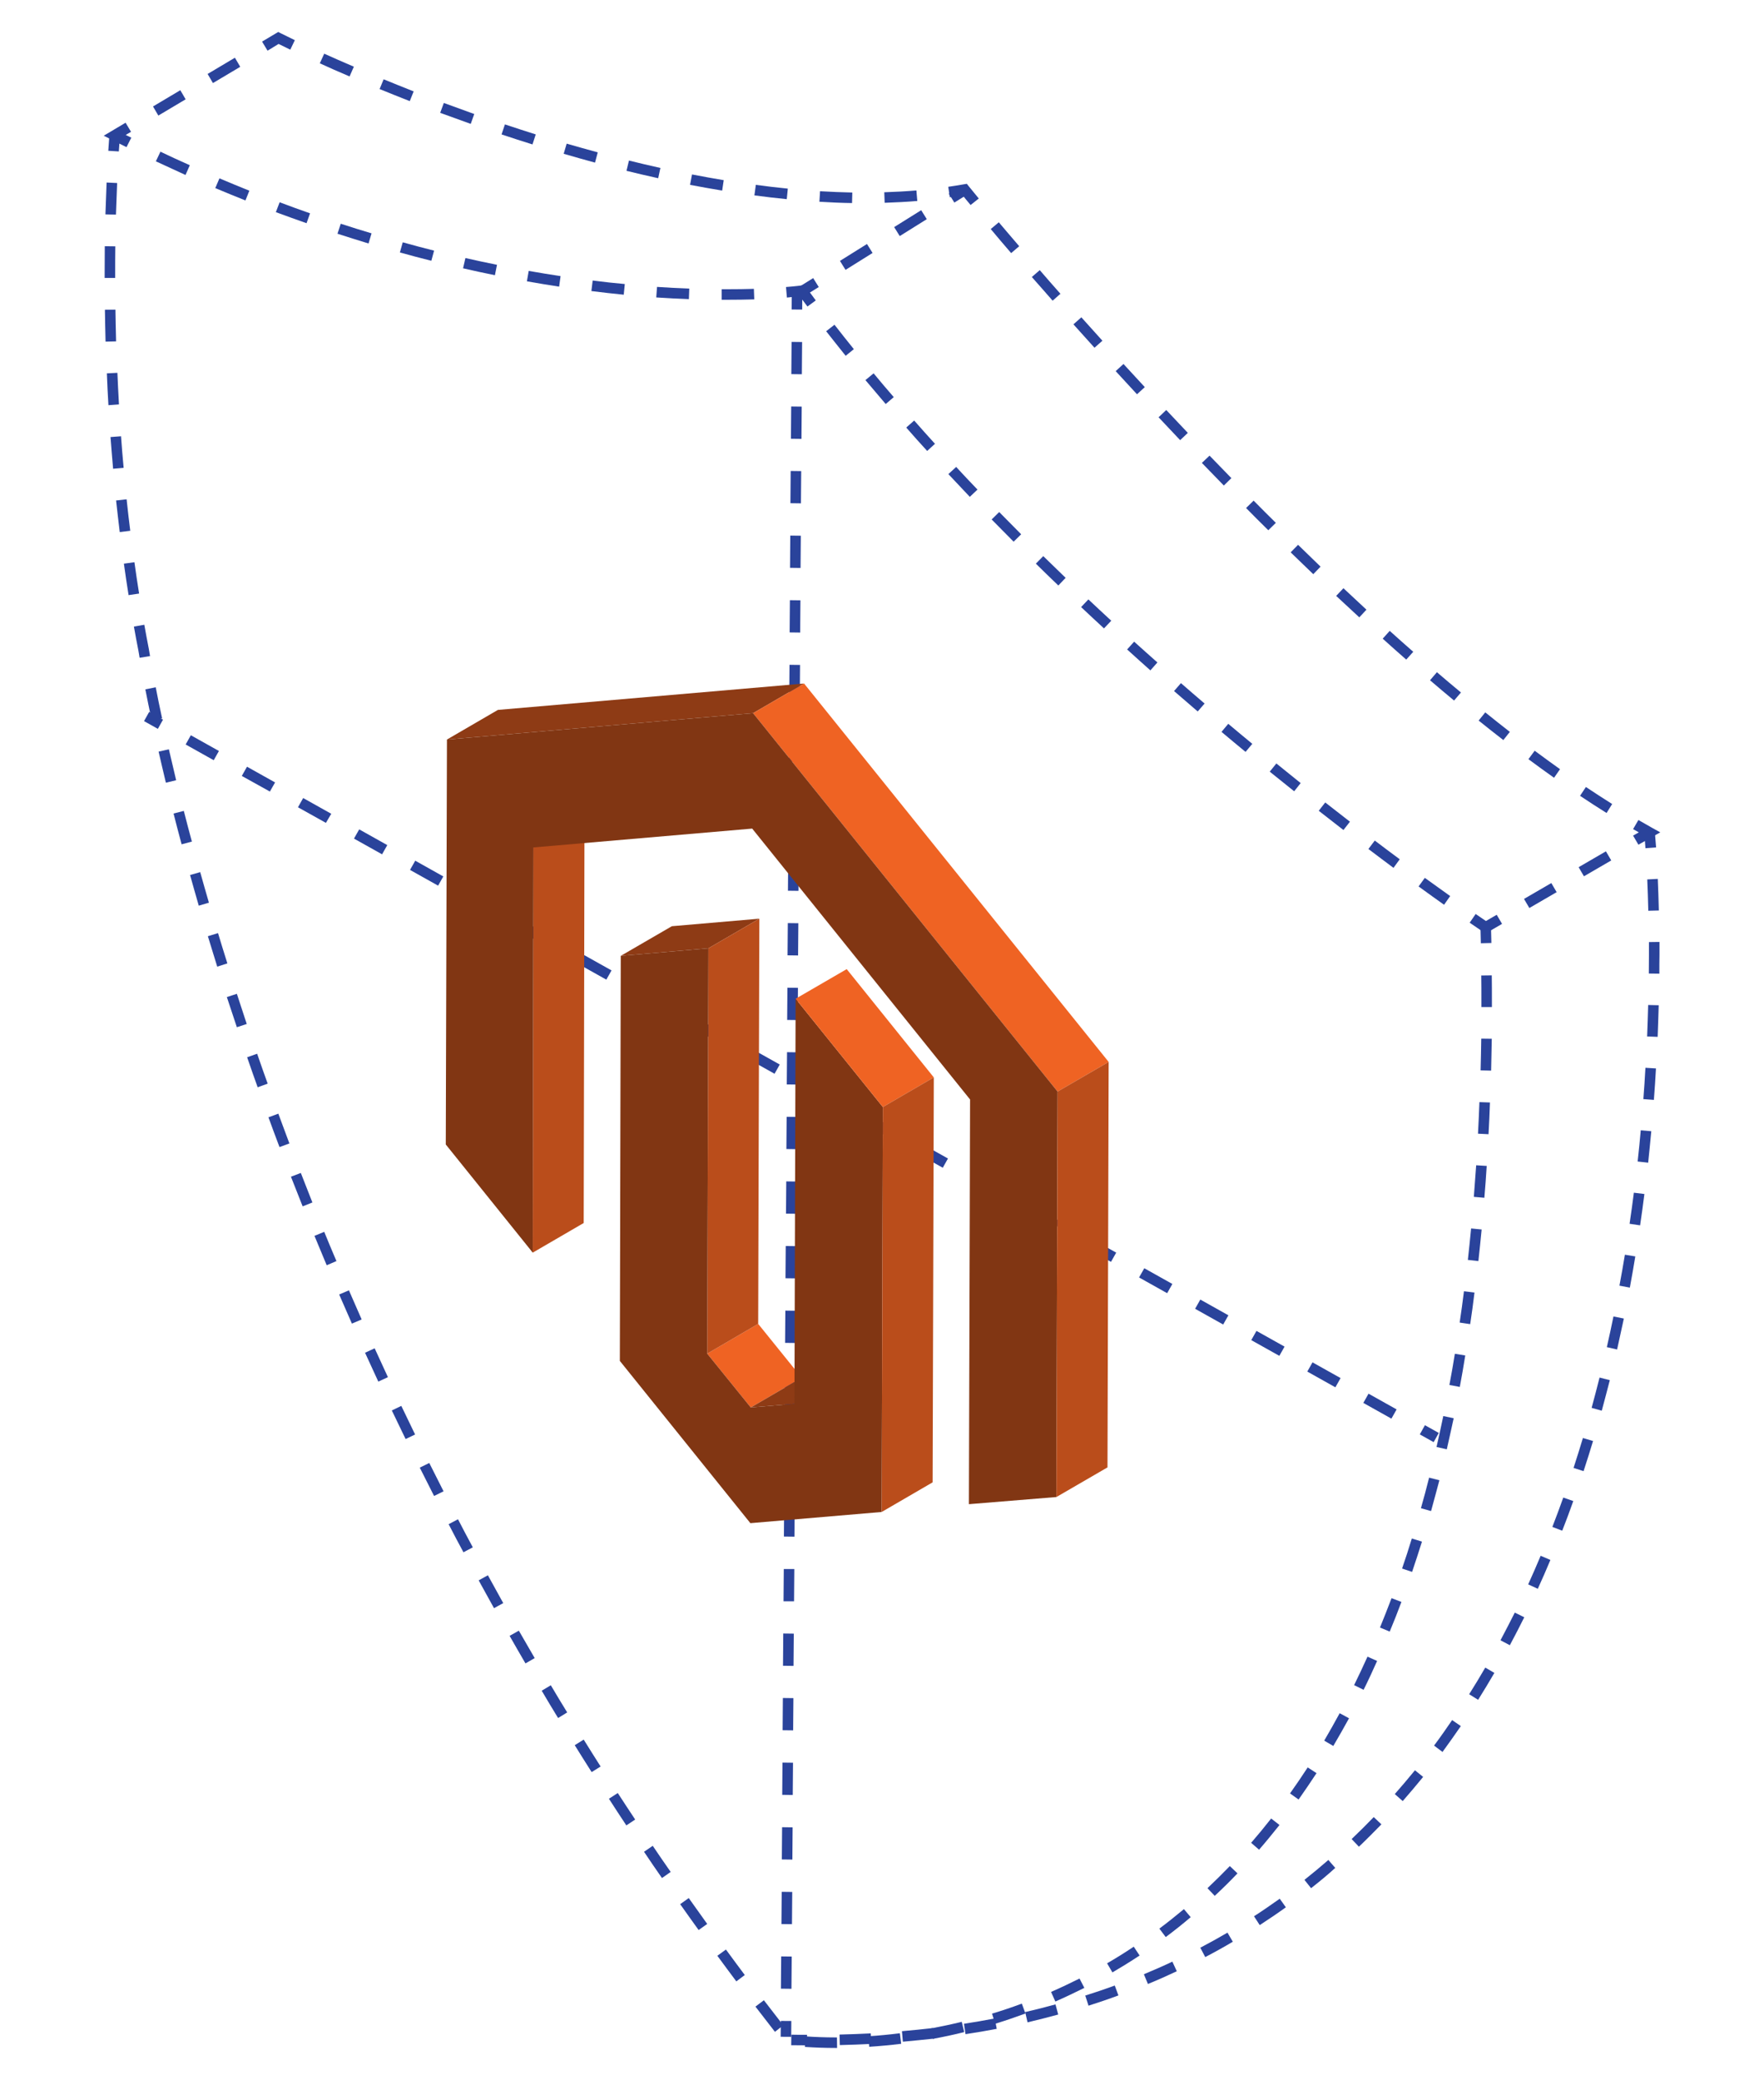 <?xml version="1.0" encoding="utf-8"?>
<!-- Generator: Adobe Illustrator 25.2.1, SVG Export Plug-In . SVG Version: 6.00 Build 0)  -->
<svg version="1.1" id="Magento_Version" xmlns="http://www.w3.org/2000/svg" xmlns:xlink="http://www.w3.org/1999/xlink" x="0px"
     y="0px" viewBox="0 0 1356.9 1600" style="enable-background:new 0 0 1356.9 1600;" xml:space="preserve">
<style type="text/css">
	.st0{fill:#2A439B;}
	.st1{enable-background:new    ;}
	.st2{fill:#EF6323;}
	.st3{fill:#8E3B15;}
	.st4{fill:#BA4D1B;}
	.st5{fill:#813613;}
</style>
    <g>
	<g>
		
			<rect x="607" y="228" transform="matrix(6.835778e-03 -1 1 6.835778e-03 376.815 843.528)" class="st0" width="12.2" height="8.1"/>
        <path class="st0" d="M608.8,1529.9l-8.1-0.1l0.2-24.8l8.1,0.1L608.8,1529.9z M609.2,1480.2l-8.1-0.1l0.2-24.8l8.1,0.1
			L609.2,1480.2z M609.5,1430.5l-8.1-0.1l0.2-24.8l8.1,0.1L609.5,1430.5z M609.8,1380.8l-8.1-0.1l0.2-24.8l8.1,0.1L609.8,1380.8z
			 M610.1,1331.1l-8.1-0.1l0.2-24.8l8.1,0.1L610.1,1331.1z M610.4,1281.5l-8.1-0.1l0.2-24.8l8.1,0.1L610.4,1281.5z M610.8,1231.8
			l-8.1,0l0.2-24.8l8.1,0L610.8,1231.8z M611.1,1182.1l-8.1-0.1l0.2-24.8l8.1,0.1L611.1,1182.1z M611.4,1132.4l-8.1-0.1l0.2-24.8
			l8.1,0.1L611.4,1132.4z M611.7,1082.7l-8.1-0.1l0.2-24.8l8.1,0.1L611.7,1082.7z M612,1033.1l-8.1-0.1l0.2-24.8l8.1,0.1L612,1033.1
			z M612.3,983.4l-8.1-0.1l0.2-24.8l8.1,0.1L612.3,983.4z M612.7,933.7l-8.1-0.1l0.2-24.8l8.1,0.1L612.7,933.7z M613,884l-8.1-0.1
			l0.2-24.8l8.1,0.1L613,884z M613.3,834.3l-8.1-0.1l0.2-24.8l8.1,0.1L613.3,834.3z M613.6,784.7l-8.1-0.1l0.2-24.8l8.1,0.1
			L613.6,784.7z M613.9,735l-8.1-0.1l0.2-24.8l8.1,0.1L613.9,735z M614.2,685.3l-8.1-0.1l0.2-24.8l8.1,0.1L614.2,685.3z
			 M614.6,635.6l-8.1-0.1l0.2-24.8l8.1,0.1L614.6,635.6z M614.9,585.9l-8.1,0l0.2-24.8l8.1,0L614.9,585.9z M615.2,536.3l-8.1-0.1
			l0.2-24.8l8.1,0.1L615.2,536.3z M615.5,486.6l-8.1-0.1l0.2-24.8l8.1,0.1L615.5,486.6z M615.8,436.9l-8.1-0.1l0.2-24.8l8.1,0.1
			L615.8,436.9z M616.1,387.2l-8.1-0.1l0.2-24.8l8.1,0.1L616.1,387.2z M616.5,337.6l-8.1-0.1l0.2-24.8l8.1,0.1L616.5,337.6z
			 M616.8,287.9l-8.1-0.1l0.2-24.8l8.1,0.1L616.8,287.9z"/>

        <rect x="598.5" y="1556.7" transform="matrix(6.835778e-03 -1 1 6.835778e-03 -960.278 2154.666)" class="st0" width="12.2" height="8.1"/>
	</g>
        <g>
		
			<rect x="113.9" y="548.1" transform="matrix(0.488 -0.873 0.873 0.488 -423.287 386.681)" class="st0" width="8.1" height="12.2"/>
            <path class="st0" d="M1070.3,1091.3l-21.6-12.1l4-7.1l21.6,12.1L1070.3,1091.3z M1027.2,1067.2l-21.6-12.1l4-7.1l21.6,12.1
			L1027.2,1067.2z M984.1,1043l-21.6-12.1l4-7.1l21.6,12.1L984.1,1043z M940.9,1018.9l-21.6-12.1l4-7.1l21.6,12.1L940.9,1018.9z
			 M897.8,994.8l-21.6-12.1l4-7.1l21.6,12.1L897.8,994.8z M854.6,970.7l-21.6-12.1l4-7.1l21.6,12.1L854.6,970.7z M811.5,946.6
			l-21.6-12.1l4-7.1l21.6,12.1L811.5,946.6z M768.4,922.5l-21.6-12.1l4-7.1l21.6,12.1L768.4,922.5z M725.2,898.3l-21.6-12.1l4-7.1
			l21.6,12.1L725.2,898.3z M682.1,874.2l-21.6-12.1l4-7.1l21.6,12.1L682.1,874.2z M639,850.1L617.4,838l4-7.1l21.6,12.1L639,850.1z
			 M595.8,826l-21.6-12.1l4-7.1l21.6,12.1L595.8,826z M552.7,801.9l-21.6-12.1l4-7.1l21.6,12.1L552.7,801.9z M509.5,777.7L488,765.7
			l4-7.1l21.6,12.1L509.5,777.7z M466.4,753.6l-21.6-12.1l4-7.1l21.6,12.1L466.4,753.6z M423.3,729.5l-21.6-12.1l4-7.1l21.6,12.1
			L423.3,729.5z M380.1,705.4l-21.6-12.1l4-7.1l21.6,12.1L380.1,705.4z M337,681.3l-21.6-12.1l4-7.1l21.6,12.1L337,681.3z
			 M293.9,657.2l-21.6-12.1l4-7.1l21.6,12.1L293.9,657.2z M250.7,633L229.2,621l4-7.1l21.6,12.1L250.7,633z M207.6,608.9L186,596.9
			l4-7.1l21.6,12.1L207.6,608.9z M164.4,584.8l-21.6-12.1l4-7.1l21.6,12.1L164.4,584.8z"/>

            <rect x="1095.1" y="1096.7" transform="matrix(0.488 -0.873 0.873 0.488 -399.696 1524.258)" class="st0" width="8.1" height="12.2"/>
	</g>
        <g>
		<path class="st0" d="M97.3,113.2c-3.6-1.8-7.3-3.6-10.9-5.5l-6.6-3.3l16.8-10l4.2,7l-4.1,2.4c1.4,0.7,2.8,1.4,4.3,2.1L97.3,113.2z
			"/>
            <path class="st0" d="M121.8,88.9l-4.1-7l21-12.5l4.1,7L121.8,88.9z M163.8,63.9l-4.1-7l21-12.5l4.1,7L163.8,63.9z"/>
            <path class="st0" d="M205.8,39l-4.2-7l12.4-7.4l2,1c0,0,3.8,1.9,10.8,5.3l-3.5,7.3c-4.2-2-7.2-3.5-9-4.4L205.8,39z"/>
            <path class="st0" d="M655.4,156.2c-8.3-0.1-16.7-0.5-25.1-1l0.5-8.1c8.3,0.5,16.5,0.8,24.8,1L655.4,156.2z M680.5,156l-0.3-8.1
			c8.4-0.3,16.7-0.7,24.7-1.4l0.7,8.1C697.5,155.3,689,155.7,680.5,156z M605.2,153.2c-8.3-0.8-16.6-1.8-24.9-2.9l1.1-8.1
			c8.2,1.1,16.4,2.1,24.6,2.9L605.2,153.2z M555.5,146.6c-8.3-1.4-16.5-2.8-24.7-4.4l1.5-8c8.1,1.6,16.3,3,24.4,4.4L555.5,146.6z
			 M506.3,137.1c-8.2-1.8-16.3-3.7-24.4-5.7l1.9-7.9c8,2,16.1,3.9,24.2,5.7L506.3,137.1z M457.7,125.1c-8.1-2.2-16.2-4.5-24.1-6.8
			l2.3-7.8c7.9,2.3,15.9,4.5,23.9,6.7L457.7,125.1z M409.6,111.1c-8.1-2.5-16-5.1-23.8-7.7l2.6-7.7c7.7,2.6,15.6,5.1,23.7,7.7
			L409.6,111.1z M362.1,95.3c-8.1-2.9-15.9-5.7-23.5-8.5l2.8-7.6c7.6,2.8,15.4,5.6,23.4,8.5L362.1,95.3z M315.2,77.8
			c-8.1-3.2-15.9-6.3-23.2-9.3l3.1-7.5c7.3,3,15,6.1,23.1,9.3L315.2,77.8z M268.9,58.8c-8.5-3.6-16.2-7-22.9-10.1l3.4-7.4
			c6.7,3,14.3,6.4,22.8,10L268.9,58.8z"/>
            <path class="st0" d="M746.6,157.7c-2.9-3.4-5-6-6.2-7.6c-3.2,0.6-6.5,1.1-9.8,1.6l-1.2-8c4-0.6,8-1.2,11.9-1.9l2.4-0.4l1.5,1.9
			c0,0,2.7,3.3,7.7,9.4L746.6,157.7z"/>
            <path class="st0" d="M1235.8,625.4c-6.8-4.2-13.6-8.7-20.4-13.2l4.5-6.8c6.8,4.5,13.5,8.9,20.2,13.1L1235.8,625.4z M1195.4,598.3
			c-6.5-4.6-13.1-9.4-19.7-14.3l4.8-6.5c6.5,4.8,13,9.6,19.5,14.2L1195.4,598.3z M1156.4,569.3c-6.3-4.9-12.7-9.9-19-15l5.1-6.3
			c6.3,5.1,12.6,10.1,18.9,15L1156.4,569.3z M1118.5,538.9c-6.2-5.1-12.4-10.4-18.5-15.6l5.3-6.2c6.1,5.3,12.3,10.4,18.5,15.6
			L1118.5,538.9z M1081.7,507.4c-6.1-5.3-12.1-10.7-18.1-16.1l5.4-6c6,5.4,12,10.8,18.1,16.1L1081.7,507.4z M1045.6,474.9
			c-5.9-5.5-11.9-11-17.8-16.5l5.6-5.9c5.9,5.5,11.8,11,17.7,16.5L1045.6,474.9z M1010.2,441.7c-5.8-5.6-11.6-11.2-17.4-16.8
			l5.7-5.8c5.7,5.6,11.5,11.2,17.3,16.8L1010.2,441.7z M975.6,407.9c-5.8-5.7-11.5-11.4-17.1-17.1l5.8-5.7
			c5.6,5.7,11.3,11.4,17.1,17.1L975.6,407.9z M941.4,373.5c-5.7-5.8-11.3-11.6-16.9-17.4l5.9-5.6c5.5,5.7,11.1,11.5,16.8,17.3
			L941.4,373.5z M907.8,338.6c-5.6-5.9-11.2-11.8-16.6-17.6l5.9-5.6c5.4,5.8,11,11.7,16.6,17.6L907.8,338.6z M874.6,303.3
			c-5.6-6-11.1-12-16.4-17.8l6-5.5c5.3,5.8,10.8,11.8,16.4,17.8L874.6,303.3z M841.9,267.5c-5.6-6.2-11-12.2-16.2-18l6.1-5.4
			c5.2,5.8,10.6,11.8,16.2,18L841.9,267.5z M809.7,231.3c-5.6-6.4-10.9-12.5-16-18.2l6.1-5.3c5,5.8,10.3,11.9,15.9,18.2L809.7,231.3
			z M777.8,194.7c-5.9-6.8-11.1-13-15.7-18.5l6.2-5.2c4.6,5.5,9.9,11.6,15.7,18.4L777.8,194.7z"/>
            <path class="st0" d="M1260.3,649.8l-4.1-7l4.4-2.5c-1.5-0.8-3-1.7-4.4-2.5l4.1-7c3.5,2,7,4,10.5,6l6.3,3.5L1260.3,649.8z"/>
            <path class="st0" d="M1176.4,698.5l-4.1-7l21-12.2l4.1,7L1176.4,698.5z M1218.4,674.1l-4.1-7l21-12.2l4.1,7L1218.4,674.1z"/>
            <path class="st0" d="M1142.7,718.1l-2.1-1.4c0,0-3.5-2.4-10.1-6.9l4.6-6.7c3.6,2.5,6.2,4.3,7.9,5.4l8.3-4.8l4.1,7L1142.7,718.1z"
            />
            <path class="st0" d="M1110.8,696c-5.8-4.1-12.3-8.8-19.6-14.1l4.8-6.6c7.2,5.2,13.7,9.9,19.5,14L1110.8,696z M1071.9,667.6
			c-6.1-4.5-12.5-9.4-19.3-14.5l4.9-6.5c6.7,5.1,13.1,9.9,19.2,14.4L1071.9,667.6z M1033.4,638.5c-6.1-4.7-12.5-9.7-19-14.8l5-6.4
			c6.5,5.1,12.8,10,19,14.8L1033.4,638.5z M995.5,608.7c-6.1-4.9-12.4-9.9-18.8-15.1l5.1-6.3c6.4,5.2,12.6,10.2,18.7,15.1
			L995.5,608.7z M958.1,578.4c-6.1-5-12.3-10.2-18.5-15.4l5.2-6.2c6.2,5.2,12.4,10.4,18.5,15.4L958.1,578.4z M921.3,547.3
			c-6-5.2-12.1-10.4-18.2-15.7l5.3-6.1c6.1,5.3,12.2,10.6,18.2,15.7L921.3,547.3z M884.9,515.7c-5.9-5.3-11.9-10.6-17.9-16.1l5.4-6
			c6,5.4,12,10.8,17.9,16L884.9,515.7z M849.2,483.4c-5.9-5.4-11.7-10.9-17.6-16.4l5.6-5.9c5.9,5.5,11.7,11,17.6,16.4L849.2,483.4z
			 M814.1,450.4c-5.8-5.5-11.5-11.1-17.3-16.8l5.7-5.8c5.7,5.6,11.5,11.2,17.2,16.7L814.1,450.4z M779.7,416.7
			c-5.7-5.7-11.3-11.4-16.9-17.1l5.8-5.7c5.6,5.7,11.2,11.4,16.9,17.1L779.7,416.7z M746,382.2c-5.5-5.8-11-11.6-16.5-17.5l6-5.5
			c5.4,5.9,10.9,11.7,16.4,17.4L746,382.2z M713.2,346.9c-5.4-5.9-10.8-11.9-16.1-18l6.1-5.4c5.3,6,10.6,12,16,17.9L713.2,346.9z
			 M681.3,310.8c-5.2-6.1-10.4-12.3-15.6-18.4l6.3-5.2c5.1,6.2,10.3,12.3,15.5,18.3L681.3,310.8z M650.5,273.7
			c-5.1-6.3-10-12.6-15-18.9l6.4-5c4.9,6.3,9.9,12.6,14.9,18.8L650.5,273.7z"/>
            <path class="st0" d="M621.1,235.8c-2-2.6-3.9-5.3-5.9-7.9c-2,0.2-5.4,0.6-9.9,1l-0.7-8.1c7.7-0.6,11.8-1.2,11.9-1.2l2.4-0.3l1.4,2
			c2.4,3.3,4.8,6.5,7.2,9.8L621.1,235.8z"/>
            <path class="st0" d="M558.7,230.6l-3.6,0l0-8.1l3.6,0c7.8,0,14.9-0.1,21.2-0.3l0.3,8.1C573.8,230.5,566.6,230.6,558.7,230.6z
			 M529.9,230.1c-7.9-0.3-16.2-0.7-25.1-1.3l0.6-8.1c8.7,0.6,17,1,24.8,1.3L529.9,230.1z M479.8,226.7c-8-0.8-16.3-1.7-24.9-2.8
			l1-8.1c8.5,1.1,16.8,2,24.7,2.7L479.8,226.7z M430.1,220.5c-8-1.2-16.3-2.6-24.8-4.1l1.4-8c8.4,1.5,16.6,2.8,24.5,4L430.1,220.5z
			 M380.7,211.7c-8-1.6-16.2-3.4-24.5-5.3l1.8-7.9c8.3,1.9,16.4,3.6,24.3,5.2L380.7,211.7z M331.8,200.6c-8-2-16-4.1-24.2-6.4
			l2.2-7.8c8.1,2.3,16.2,4.4,24.1,6.4L331.8,200.6z M283.5,187.3c-7.9-2.4-15.8-4.9-23.9-7.5l2.5-7.7c8,2.6,15.9,5.1,23.7,7.4
			L283.5,187.3z M235.8,171.7c-7.8-2.7-15.6-5.6-23.6-8.5l2.9-7.6c7.9,3,15.7,5.8,23.4,8.5L235.8,171.7z M188.8,154.2
			c-7.7-3.1-15.4-6.2-23.2-9.5l3.2-7.5c7.7,3.3,15.4,6.4,23,9.5L188.8,154.2z M142.7,134.6c-7.5-3.4-15.1-6.9-22.8-10.5l3.5-7.4
			c7.6,3.6,15.1,7.1,22.6,10.4L142.7,134.6z"/>
	</g>
        <g>
		
			<rect x="616.1" y="216.3" transform="matrix(0.849 -0.529 0.529 0.849 -22.335 362.659)" class="st0" width="12.2" height="8.1"/>
            <path class="st0" d="M650.4,207.6l-4.3-6.9l20.8-13l4.3,6.9L650.4,207.6z M692.1,181.6l-4.3-6.9l20.8-13l4.3,6.9L692.1,181.6z"/>

            <rect x="730.7" y="144.9" transform="matrix(0.849 -0.529 0.529 0.849 32.798 412.473)" class="st0" width="12.2" height="8.1"/>
	</g>
        <g>
		<path class="st0" d="M91.4,116.5l-8.1-0.5c0.5-8,0.9-12.2,0.9-12.2l8.1,0.7C92.3,104.5,91.9,108.7,91.4,116.5z"/>
            <path class="st0" d="M642.6,1575.4c-8.2,0-16-0.3-23.5-0.8l0.6-8.1c7.2,0.5,14.9,0.8,22.9,0.8l1.2,0l0.1,8.1L642.6,1575.4z
			 M668.6,1574.5l-0.5-8.1c8-0.5,16.1-1.3,24.1-2.3l1,8.1C685,1573.2,676.7,1574,668.6,1574.5z M717.6,1568.4l-1.5-8
			c7.9-1.5,15.9-3.2,23.7-5.1l1.9,7.9C733.8,1565.2,725.7,1566.9,717.6,1568.4z M596.1,1563c-5-6.5-10-12.9-15-19.4l6.5-4.9
			c4.9,6.4,9.9,12.9,14.9,19.3L596.1,1563z M765.5,1556.8l-2.4-7.8c7.7-2.3,15.4-4.9,22.9-7.7l2.8,7.6
			C781.2,1551.7,773.3,1554.4,765.5,1556.8z M811.8,1539.7l-3.3-7.4c7.3-3.2,14.7-6.7,21.9-10.3l3.7,7.2
			C826.8,1532.8,819.3,1536.4,811.8,1539.7z M566.4,1524.2c-4.9-6.6-9.8-13.1-14.6-19.7l6.6-4.8c4.8,6.5,9.6,13.1,14.5,19.6
			L566.4,1524.2z M855.7,1517.3l-4.1-7c6.9-4,13.8-8.3,20.5-12.8l4.5,6.8C869.8,1508.8,862.7,1513.2,855.7,1517.3z M896.7,1490.1
			l-4.9-6.5c6.4-4.8,12.8-9.9,18.9-15l5.2,6.2C909.8,1480,903.3,1485.2,896.7,1490.1z M537.4,1484.7c-4.8-6.6-9.5-13.3-14.2-19.9
			l6.6-4.7c4.7,6.6,9.4,13.2,14.2,19.9L537.4,1484.7z M934.4,1458.4l-5.6-5.9c5.8-5.5,11.6-11.2,17.2-17l5.9,5.6
			C946.3,1447,940.4,1452.8,934.4,1458.4z M509.2,1444.7c-4.7-6.7-9.3-13.5-13.8-20.2l6.7-4.6c4.5,6.7,9.1,13.4,13.8,20.1
			L509.2,1444.7z M968.5,1422.9l-6.1-5.3c5.2-6,10.4-12.3,15.4-18.7l6.4,5C979,1410.4,973.8,1416.8,968.5,1422.9z M481.8,1404.2
			c-4.5-6.8-9-13.6-13.4-20.5l6.8-4.4c4.4,6.8,8.9,13.6,13.4,20.4L481.8,1404.2z M998.9,1384.3l-6.6-4.7c4.6-6.5,9.2-13.2,13.6-20
			l6.8,4.4C1008.2,1370.9,1003.5,1377.7,998.9,1384.3z M455.1,1363.2c-4.4-6.9-8.7-13.8-13-20.7l6.9-4.3c4.3,6.9,8.6,13.8,13,20.7
			L455.1,1363.2z M1025.6,1343.1l-7-4.1c4-6.8,8-13.9,11.9-21.1l7.2,3.9C1033.7,1329,1029.7,1336.2,1025.6,1343.1z M429.3,1321.6
			c-4.3-7-8.5-14-12.6-21l7-4.2c4.1,7,8.3,13.9,12.6,20.9L429.3,1321.6z M1048.9,1299.9l-7.3-3.6c3.5-7.1,6.9-14.4,10.3-21.9
			l7.4,3.3C1055.9,1285.3,1052.5,1292.7,1048.9,1299.9z M404.2,1279.6c-4.1-7.1-8.2-14.1-12.2-21.2l7.1-4c4,7,8.1,14.1,12.2,21.1
			L404.2,1279.6z M1069,1255.1l-7.5-3.1c3-7.4,6-14.9,8.9-22.6l7.6,2.9C1075.1,1240.1,1072.1,1247.7,1069,1255.1z M380,1237.1
			c-4-7.2-7.9-14.3-11.8-21.4l7.1-3.9c3.9,7.1,7.8,14.2,11.8,21.4L380,1237.1z M1086.2,1209.2l-7.7-2.6c2.6-7.5,5.1-15.2,7.5-23.1
			l7.8,2.4C1091.3,1193.8,1088.8,1201.6,1086.2,1209.2z M356.5,1194.1c-3.9-7.2-7.7-14.4-11.4-21.6l7.2-3.8
			c3.7,7.2,7.5,14.4,11.4,21.6L356.5,1194.1z M1100.8,1162.4l-7.8-2.2c2.2-7.7,4.3-15.5,6.3-23.5l7.9,2
			C1105.1,1146.7,1102.9,1154.6,1100.8,1162.4z M333.9,1150.8c-3.7-7.3-7.4-14.6-11-21.8l7.3-3.6c3.6,7.2,7.3,14.5,11,21.8
			L333.9,1150.8z M1112.9,1114.9l-7.9-1.8c1.8-7.8,3.5-15.7,5.2-23.8l8,1.7C1116.4,1099.1,1114.7,1107.1,1112.9,1114.9z M312,1107
			c-3.6-7.4-7.1-14.7-10.6-22l7.3-3.5c3.5,7.3,7,14.6,10.6,22L312,1107z M1122.9,1066.9l-8-1.5c1.5-7.9,2.9-15.8,4.2-24l8,1.3
			C1125.8,1051,1124.4,1059,1122.9,1066.9z M291,1062.8c-3.5-7.5-6.9-14.9-10.2-22.2l7.4-3.4c3.3,7.3,6.7,14.7,10.2,22.2L291,1062.8
			z M1130.9,1018.6l-8.1-1.2c1.2-7.9,2.3-16,3.3-24.1l8.1,1C1133.2,1002.6,1132.1,1010.7,1130.9,1018.6z M270.7,1018.2
			c-3.3-7.5-6.6-15-9.8-22.4l7.5-3.2c3.2,7.4,6.5,14.9,9.8,22.4L270.7,1018.2z M251.3,973.3c-3.2-7.6-6.3-15.1-9.4-22.6l7.5-3.1
			c3,7.4,6.2,15,9.4,22.5L251.3,973.3z M1137.2,970.1l-8.1-0.9c0.9-8,1.7-16,2.5-24.2l8.1,0.8C1138.9,954,1138.1,962.1,1137.2,970.1
			z M232.8,928c-3-7.7-6-15.3-9-22.8l7.6-2.9c2.9,7.5,5.9,15.1,8.9,22.7L232.8,928z M1141.8,921.4l-8.1-0.7c0.6-8,1.2-16.1,1.8-24.3
			l8.1,0.5C1143.1,905.2,1142.5,913.3,1141.8,921.4z M215,882.4c-2.9-7.7-5.8-15.4-8.5-22.9l7.6-2.8c2.8,7.5,5.6,15.2,8.5,22.9
			L215,882.4z M1145,872.5l-8.1-0.4c0.4-8,0.8-16.1,1.1-24.3l8.1,0.3C1145.8,856.3,1145.5,864.5,1145,872.5z M198.2,836.4
			c-2.8-7.8-5.5-15.5-8.1-23.1l7.7-2.7c2.6,7.6,5.3,15.2,8.1,23L198.2,836.4z M1147,823.6l-8.1-0.2c0.2-8,0.4-16.2,0.5-24.4l8.1,0.1
			C1147.3,807.4,1147.2,815.5,1147,823.6z M182.2,790.2c-2.6-7.9-5.2-15.6-7.7-23.2l7.7-2.5c2.5,7.6,5,15.3,7.6,23.2L182.2,790.2z
			 M1147.6,774.7l-8.1,0l0-5.3c0-6.3,0-12.6-0.1-19l8.1-0.1c0.1,6.4,0.1,12.8,0.1,19.1L1147.6,774.7z M167.1,743.6
			c-2.5-8-4.9-15.8-7.2-23.4l7.8-2.4c2.3,7.6,4.7,15.4,7.2,23.3L167.1,743.6z M152.9,696.7c-2.3-8.1-4.6-15.9-6.7-23.6l7.8-2.2
			c2.1,7.6,4.4,15.4,6.7,23.5L152.9,696.7z M139.7,649.5c-2.2-8.2-4.3-16.1-6.2-23.7l7.9-2c1.9,7.6,4,15.4,6.2,23.6L139.7,649.5z
			 M127.6,602.1c-2-8.4-3.9-16.4-5.6-23.9l7.9-1.8c1.7,7.4,3.6,15.4,5.6,23.8L127.6,602.1z M116.7,554.3c-1.9-9.1-3.6-17.2-4.9-24
			l8-1.6c1.3,6.9,2.9,14.8,4.9,23.9L116.7,554.3z M107.4,506c-0.6-3.5-0.9-5.3-0.9-5.3c-1.2-6.1-2.4-12.4-3.5-18.7l8-1.4
			c1.1,6.2,2.3,12.5,3.5,18.7l0.9,5.4L107.4,506z M98.9,457.8c-1.3-8.1-2.5-16.2-3.6-24.2l8.1-1.1c1.1,8,2.3,16,3.6,24.1L98.9,457.8
			z M92.1,409.3c-1-8.2-1.9-16.3-2.8-24.3l8.1-0.9c0.8,8,1.8,16.1,2.8,24.2L92.1,409.3z M87,360.6c-0.7-8.2-1.4-16.4-2-24.4l8.1-0.6
			c0.6,8,1.2,16.1,2,24.3L87,360.6z M83.4,311.7c-0.5-8.3-0.9-16.5-1.2-24.5l8.1-0.4c0.3,8,0.8,16.1,1.2,24.3L83.4,311.7z
			 M81.2,262.8c-0.2-8.4-0.4-16.6-0.5-24.5l8.1-0.1c0.1,7.9,0.3,16,0.5,24.4L81.2,262.8z M88.6,213.8h-8.1v-2.3
			c0-7.7,0.1-15.1,0.1-22.1l8.1,0.1c-0.1,7-0.1,14.4-0.1,22V213.8z M89.2,165.1l-8.1-0.2c0.3-9.1,0.6-17.2,0.9-24.5l8.1,0.4
			C89.8,147.9,89.5,156.1,89.2,165.1z"/>
            <polygon class="st0" points="1139.1,725.6 1138.8,713.4 1146.9,713.2 1147.2,725.4 		"/>
	</g>
        <g>
		<path class="st0" d="M1265.7,652.5c-0.5-7.8-0.9-12-0.9-12l8.1-0.8c0,0,0.4,4.3,1,12.2L1265.7,652.5z"/>
            <path class="st0" d="M646,1573.2l-0.2-8.1c8.1-0.2,16.1-0.5,24-0.9l0.4,8.1C662.3,1572.7,654.2,1573,646,1573.2z M694.5,1570.6
			l-0.7-8.1c8.1-0.7,16-1.5,23.9-2.4l1,8.1C710.7,1569,702.6,1569.9,694.5,1570.6z M742.7,1564.8l-1.2-8c8-1.2,15.9-2.6,23.7-4.1
			l1.5,8C758.8,1562.2,750.8,1563.6,742.7,1564.8z M790.4,1555.7l-1.8-7.9c7.9-1.8,15.6-3.8,23.3-5.9l2.1,7.8
			C806.3,1551.8,798.4,1553.8,790.4,1555.7z M837.3,1542.9l-2.5-7.8c7.7-2.4,15.3-5,22.7-7.7l2.8,7.6
			C852.8,1537.8,845.1,1540.4,837.3,1542.9z M883,1526.2l-3.1-7.5c7.4-3.1,14.8-6.3,21.9-9.7l3.4,7.4
			C898,1519.8,890.6,1523.1,883,1526.2z M927.1,1505.5l-3.8-7.2c7-3.7,14.1-7.6,20.9-11.6l4.1,7
			C941.4,1497.8,934.2,1501.8,927.1,1505.5z M969,1480.9l-4.4-6.8c6.7-4.3,13.3-8.9,19.8-13.5l4.7,6.6
			C982.6,1471.9,975.8,1476.5,969,1480.9z M1008.5,1452.5l-5.1-6.4c6.2-4.9,12.4-10.1,18.4-15.3l5.3,6.1
			C1021.2,1442.3,1014.9,1447.5,1008.5,1452.5z M1045.3,1420.6l-5.6-5.9c5.8-5.5,11.5-11.2,17-16.9l5.9,5.6
			C1056.9,1409.2,1051.2,1415,1045.3,1420.6z M1079,1385.5l-6.1-5.4c5.3-6,10.4-12.1,15.5-18.3l6.3,5.1
			C1089.6,1373.2,1084.3,1379.4,1079,1385.5z M1109.6,1347.7l-6.5-4.9c4.8-6.4,9.4-13,13.9-19.6l6.7,4.6
			C1119.1,1334.5,1114.4,1341.1,1109.6,1347.7z M1137,1307.6l-6.9-4.3c4.3-6.8,8.4-13.6,12.4-20.5l7,4.1
			C1145.5,1293.8,1141.3,1300.7,1137,1307.6z M1161.4,1265.6l-7.2-3.8c3.8-7.1,7.4-14.2,11-21.3l7.3,3.6
			C1168.9,1251.3,1165.2,1258.5,1161.4,1265.6z M1182.9,1222.2l-7.4-3.4c3.3-7.3,6.5-14.6,9.6-22l7.5,3.2
			C1189.5,1207.4,1186.3,1214.8,1182.9,1222.2z M1201.7,1177.5l-7.6-2.9c2.9-7.5,5.7-15,8.4-22.6l7.7,2.7
			C1207.5,1162.3,1204.7,1169.9,1201.7,1177.5z M1218.1,1131.7l-7.7-2.5c2.5-7.7,4.9-15.3,7.2-23l7.8,2.3
			C1223.1,1116.3,1220.6,1124,1218.1,1131.7z M1232.1,1085.2l-7.8-2.2c2.1-7.8,4.2-15.6,6.1-23.3l7.9,2
			C1236.3,1069.5,1234.2,1077.4,1232.1,1085.2z M1243.9,1038.1l-7.9-1.8c1.8-7.9,3.5-15.7,5.1-23.6l8,1.6
			C1247.4,1022.2,1245.7,1030.1,1243.9,1038.1z M1253.7,990.5l-8-1.5c1.5-8,2.9-15.9,4.2-23.8l8,1.3
			C1256.6,974.5,1255.2,982.5,1253.7,990.5z M1261.6,942.6l-8.1-1.2c1.2-8.1,2.3-16,3.3-23.9l8.1,1
			C1263.9,926.5,1262.8,934.5,1261.6,942.6z M1267.8,894.4l-8.1-0.9c0.9-8.1,1.7-16.1,2.4-24l8.1,0.7
			C1269.5,878.2,1268.6,886.2,1267.8,894.4z M1272.2,846.1l-8.1-0.6c0.6-8.2,1.2-16.2,1.6-24.1l8.1,0.5
			C1273.4,829.7,1272.8,837.8,1272.2,846.1z M1275.1,797.6l-8.1-0.3c0.3-8.3,0.6-16.4,0.8-24.2l8.1,0.2
			C1275.7,781.1,1275.4,789.2,1275.1,797.6z M1276.4,749l-8.1-0.1c0-4.9,0.1-9.7,0.1-14.3l0-9.9l8.1-0.1l0,9.9
			C1276.4,739.3,1276.4,744.1,1276.4,749z M1267.9,700.6c-0.2-8.9-0.5-17-0.8-24.1l8.1-0.4c0.3,7.2,0.6,15.3,0.8,24.3L1267.9,700.6z
			"/>
            <path class="st0" d="M620.8,1573.4c-4.1,0-8.1-0.1-12.2-0.1l0.1-8.1c4.1,0.1,8.1,0.1,12.1,0.1L620.8,1573.4z"/>
	</g>
        <g>
		<g class="st1">
			<g>
				<polygon class="st2" points="544,1041.3 583.2,1018.4 616.7,1059.9 577.5,1082.7 				"/>
			</g>
            <g>
				<polygon class="st3" points="577.5,1082.7 616.7,1059.9 650.4,1057 611.1,1079.9 				"/>
			</g>
            <g>
				<polygon class="st4" points="410.3,651.9 449.6,629.1 449,940.8 409.8,963.6 				"/>
			</g>
            <g>
				<polygon class="st3" points="477.5,735.3 516.8,712.5 584.1,706.7 544.9,729.5 				"/>
			</g>
            <g>
				<polygon class="st4" points="544.9,729.5 584.1,706.7 583.2,1018.4 544,1041.3 				"/>
			</g>
            <g>
				<polygon class="st5" points="612,768.3 679.1,851.6 678.2,1163.1 577.2,1171.7 476.8,1046.9 477.5,735.3 544.9,729.5 
					544,1041.3 577.5,1082.7 611.1,1079.9 				"/>
			</g>
            <g>
				<polygon class="st2" points="612,768.3 651.3,745.5 718.3,828.8 679.1,851.6 				"/>
			</g>
            <g>
				<polygon class="st4" points="679.1,851.6 718.3,828.8 717.4,1140.3 678.2,1163.1 				"/>
			</g>
            <g>
				<polygon class="st3" points="343.8,568.9 383,546.1 618.5,525.8 579.3,548.6 				"/>
			</g>
            <g>
				<polygon class="st2" points="579.3,548.6 618.5,525.8 852.8,816.9 813.5,839.7 				"/>
			</g>
            <g>
				<polygon class="st5" points="579.3,548.6 813.5,839.7 812.6,1151.6 745.3,1157.1 746.2,845.8 578.6,637.4 410.3,651.9 
					409.8,963.6 342.9,880.4 343.8,568.9 				"/>
			</g>
            <g>
				<polygon class="st4" points="813.5,839.7 852.8,816.9 851.9,1128.8 812.6,1151.6 				"/>
			</g>
		</g>
	</g>
</g>
</svg>

